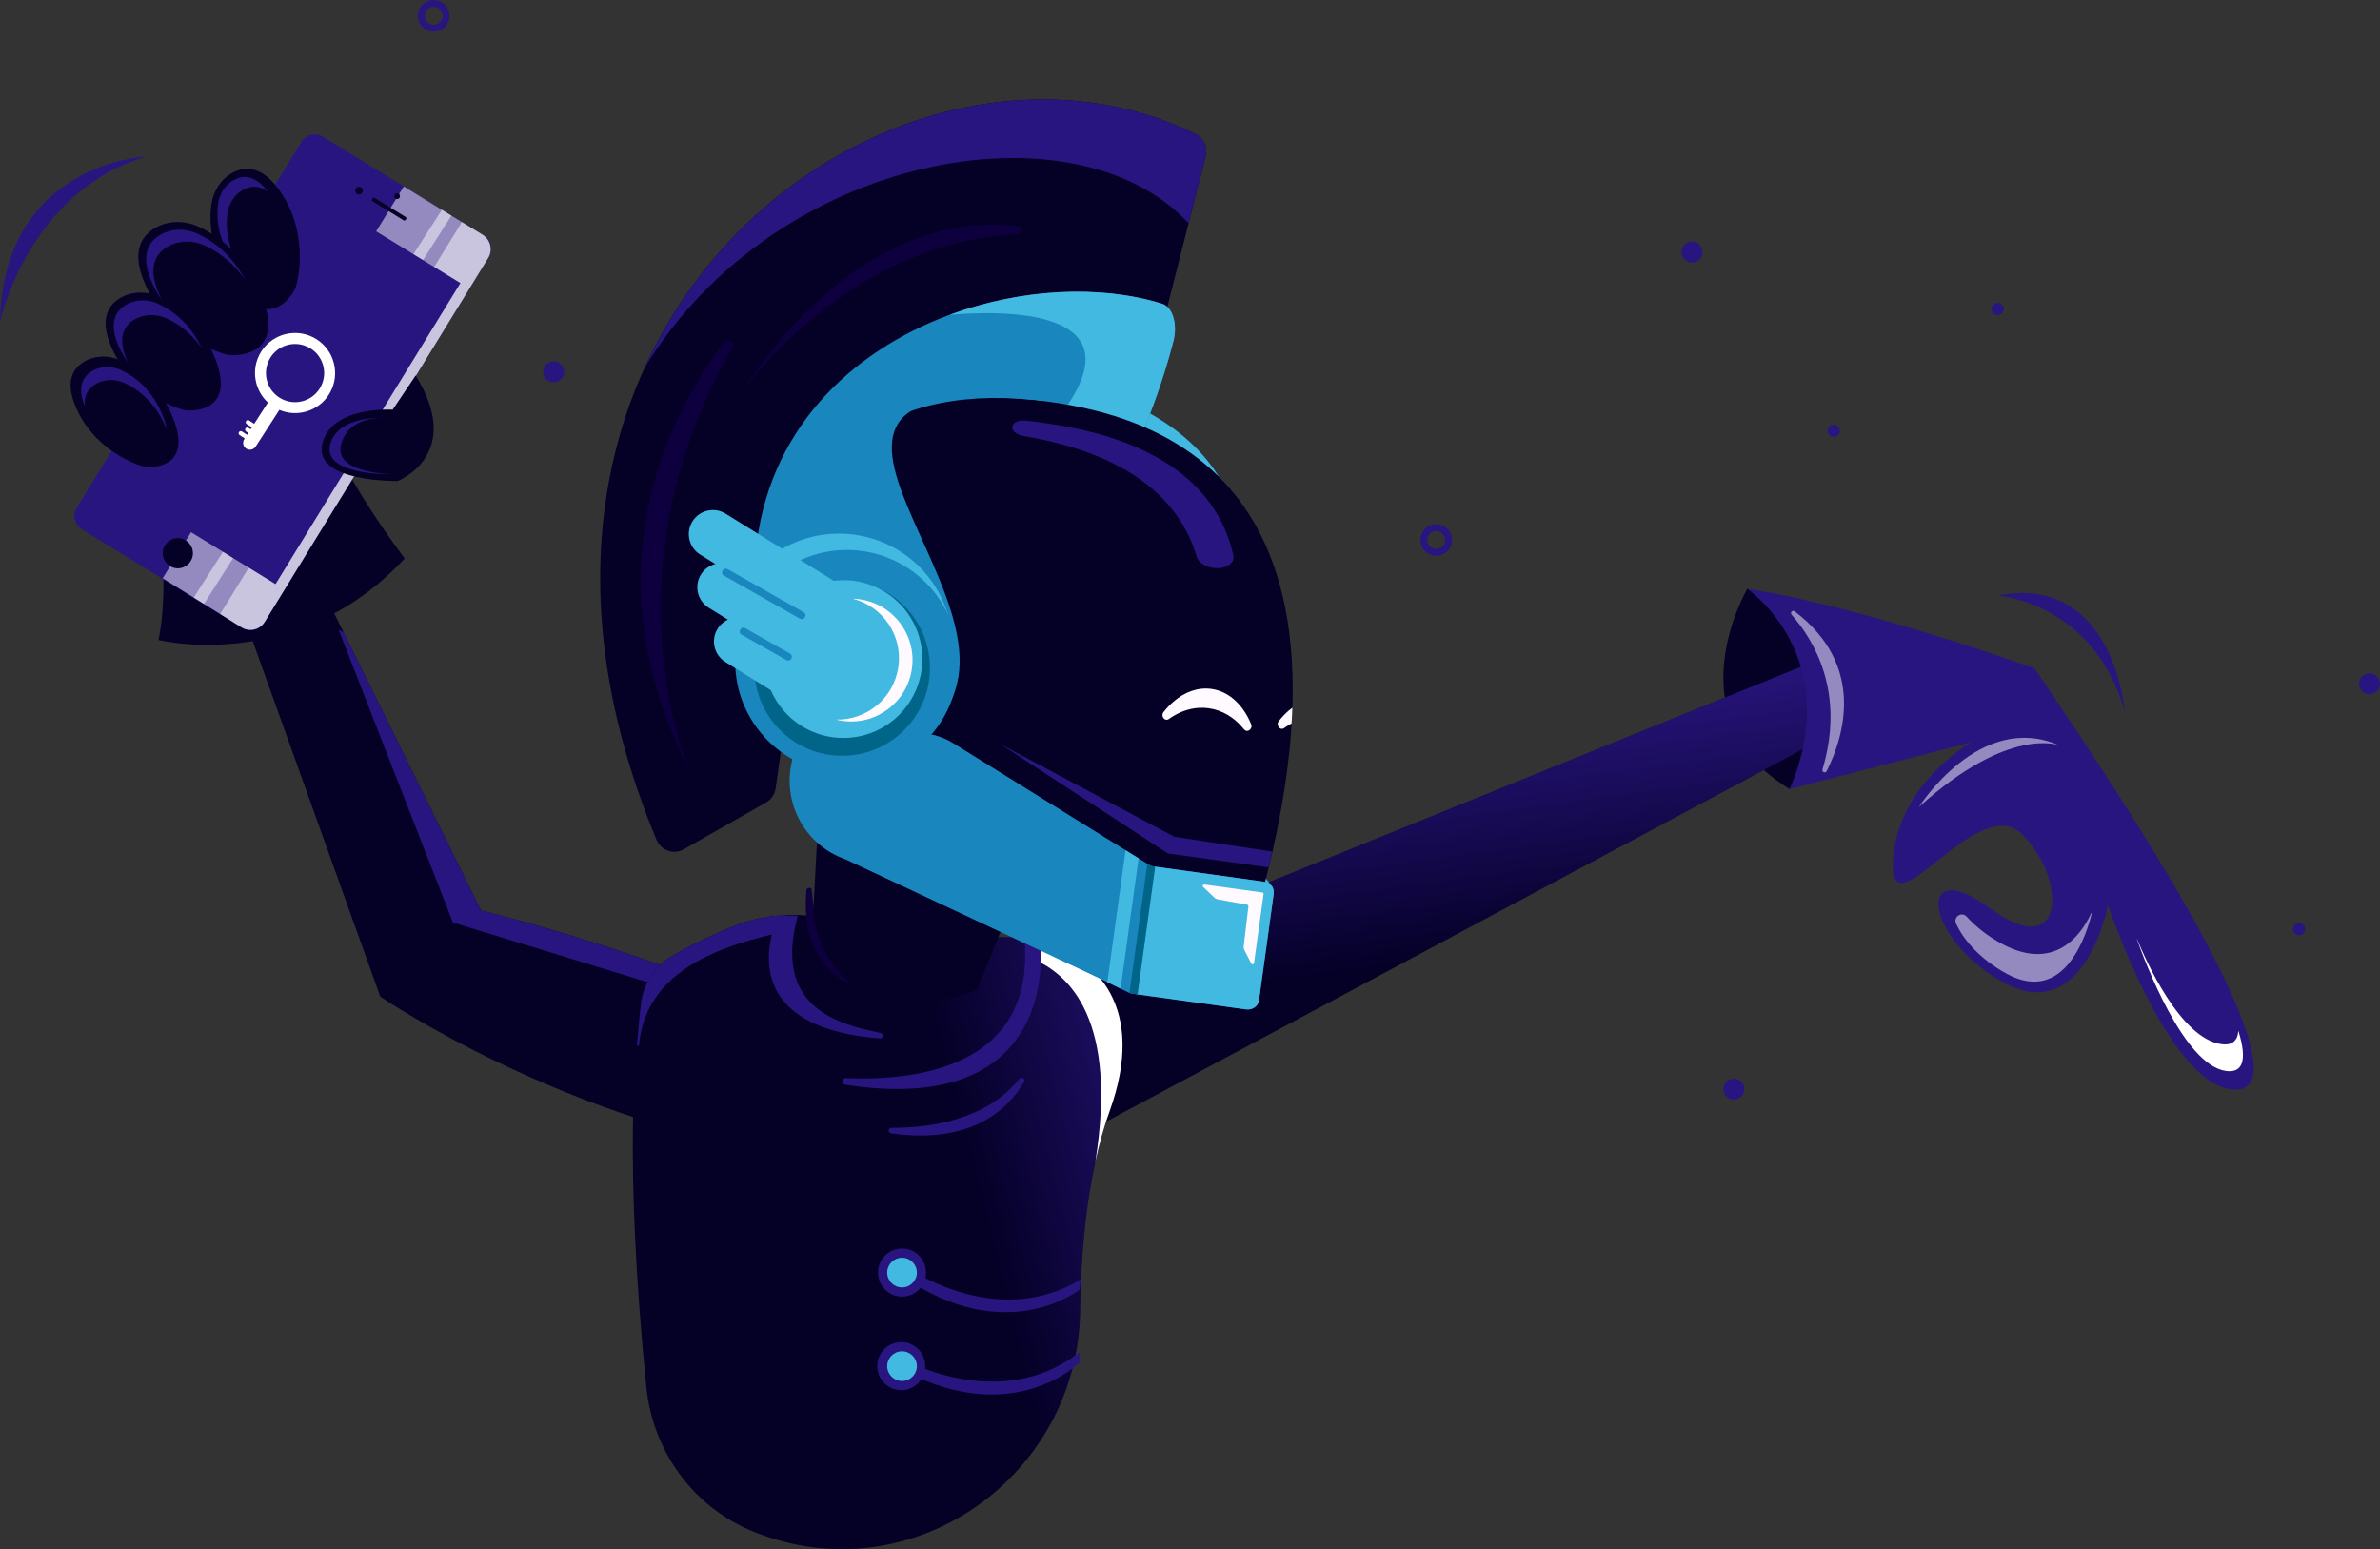 <?xml version="1.0" encoding="iso-8859-1"?>
<!-- Generator: Adobe Illustrator 19.0.0, SVG Export Plug-In . SVG Version: 6.00 Build 0)  -->
<svg version="1.1" xmlns="http://www.w3.org/2000/svg" xmlns:xlink="http://www.w3.org/1999/xlink" x="0px" y="0px"
	 viewBox="0 0 519.187 337.926" style="enable-background:new 0 0 519.187 337.926;" xml:space="preserve">
<rect x="0" y="0" width="519.187" height="337.926" fill="#333333" stroke="none"/>
<g id="Header_x5F_mascot">
	<g id="XMLID_14_">
		<path id="XMLID_843_" style="fill:#040026;" d="M381.17,128.448c0,0-16.534,28.012,9.239,43.677c0,0,7.32-10.687,7.425-10.932
			c0.106-0.245,2.186-6.415,2.186-6.415l-0.173-5.883l-4.597-5.952c0,0-3.253-6.824-3.463-7.011s-1.153-1.368-2.19-2.106
			s0.829-0.127-2.668-2.119C383.432,129.714,381.17,128.448,381.17,128.448z"/>
		<path id="XMLID_903_" style="fill:#040026;" d="M408.465,139.14l-177.709,71.918l6.898,35.559l179.575-96.008
			C413.835,147.182,410.904,143.308,408.465,139.14z"/>
		<linearGradient id="XMLID_2_" gradientUnits="userSpaceOnUse" x1="332.881" y1="247.964" x2="320.214" y2="152.297">
			<stop  offset="0.416" style="stop-color:#29157F;stop-opacity:0"/>
			<stop  offset="1" style="stop-color:#29157F"/>
		</linearGradient>
		<path id="XMLID_17_" style="fill:url(#XMLID_2_);" d="M408.465,139.14l-177.709,71.918l6.898,35.559l179.575-96.008
			C413.835,147.182,410.904,143.308,408.465,139.14z"/>
		<defs>
			<filter id="Adobe_OpacityMaskFilter" filterUnits="userSpaceOnUse" x="230.824" y="170.585" width="100.77" height="57.473">
				<feColorMatrix  type="matrix" values="1 0 0 0 0  0 1 0 0 0  0 0 1 0 0  0 0 0 1 0"/>
			</filter>
		</defs>
		<mask maskUnits="userSpaceOnUse" x="230.824" y="170.585" width="100.77" height="57.473" id="XMLID_3_">
			<g id="XMLID_264_" style="filter:url(#Adobe_OpacityMaskFilter);">
				<path id="XMLID_265_" style="fill:#FFFFFF;" d="M9.547-1557.128l-177.709,71.918l6.898,35.559l179.575-96.008
					C14.917-1549.086,11.986-1552.961,9.547-1557.128z"/>
			</g>
		</mask>
		<g id="XMLID_20_" style="mask:url(#XMLID_3_);">
			<path id="XMLID_56_" style="fill:#FFFFFF;" d="M298.98,186.215l32.223-14.273c0.348-0.154,0.48-0.559,0.329-0.907
				c-0.002-0.004-0.004-0.009-0.006-0.013c-0.149-0.347-0.528-0.53-0.878-0.389l-36.7,14.852c-0.118,0.048-0.244,0.06-0.369,0.034
				c-2.471-0.497-5.315-0.65-8.592-0.378c0,0,1.667,0.183,4.07,1.058c0.577,0.21,0.597,1.023,0.028,1.253l-15.196,6.15
				c-0.095,0.038-0.195,0.054-0.297,0.045c-1.754-0.15-3.663-0.154-5.752,0.02c0,0,0.673,0.074,1.779,0.352
				c0.63,0.158,0.699,1.029,0.097,1.272l-38.473,15.57c-0.285,0.115-0.455,0.411-0.411,0.715l0.527,3.662
				c0.063,0.439,0.528,0.696,0.933,0.516l43.14-19.109c0.199-0.088,0.425-0.079,0.612,0.031c6.413,3.778,14.104,12.18,13.19,30.67
				c-0.042,0.844,1.194,0.986,1.326,0.152c1.818-11.481,1.74-26.725-9.716-32.04c-0.521-0.242-0.52-0.98,0.005-1.213l12.608-5.585
				c0.208-0.092,0.446-0.077,0.637,0.046c6.21,4.026,13.165,12.492,12.285,30.137c-0.042,0.847,1.192,0.98,1.325,0.142
				c1.769-11.158,1.75-25.878-8.768-31.58C298.448,187.144,298.474,186.439,298.98,186.215z"/>
			<circle id="XMLID_31_" style="fill:#FFFFFF;" cx="294.746" cy="199.207" r="2.037"/>
		</g>
		<path id="XMLID_842_" style="fill:#29157F;" d="M381.17,128.448c0,0,21.538,14.71,9.239,43.677l39.64-10.206
			c0,0-16.059,8.952-17.1,25.735s18.408-15.296,28.191-5.656c9.783,9.641,9.484,28.293-6.97,16.163
			c-16.455-12.13-14.513,6.714,3.068,16.232s22.614-16.968,22.614-16.968s12.802,38.342,26.803,40.215
			c11.716,1.567,4.883-22.097-42.865-91.868C443.79,145.772,405.745,132.076,381.17,128.448z"/>
		<path id="XMLID_841_" style="opacity:0.5;fill:#FFFFFF;" d="M418.614,176.022c0,0,13.279-21.062,30.637-13.415
			C449.251,162.608,438.443,158.108,418.614,176.022z"/>
		<g id="XMLID_837_">
			<path id="XMLID_840_" style="fill:none;" d="M424.511,186.306c1.871,0.057,4.63,1.209,8.325,3.933
				c8.599,6.339,12.778,4.266,13.42-0.529c-1.108-2.724-2.833-5.463-5.115-7.711C436.659,177.583,430.15,181.921,424.511,186.306z"
				/>
			<path id="XMLID_839_" style="fill:#FFFFFF;" d="M488.287,224.858c-0.178,2.316-1.486,3.206-3.662,2.915
				c-9.068-1.213-16.694-18.649-18.424-22.897c-0.017-0.004-0.034-0.012-0.051-0.016c1.714,4.833,10.231,27.525,19.46,28.759
				C489.107,234.087,490.363,231.506,488.287,224.858z"/>
			<path id="XMLID_838_" style="opacity:0.5;fill:#FFFFFF;" d="M456.185,199.157c-1.311,3.008-6.952,13.511-19.508,6.713
				c-3.177-1.72-5.735-3.807-7.652-5.915c-1.083-1.19-2.971,0.029-2.318,1.5c1.542,3.476,5.281,7.835,11.075,10.972
				c12.83,6.946,17.582-9.268,18.527-13.201C456.264,199.206,456.228,199.179,456.185,199.157z"/>
		</g>
		<path id="XMLID_836_" style="opacity:0.5;fill:#FFFFFF;" d="M390.826,134.083c4.844,5.502,11.788,16.921,6.739,33.748
			c-0.175,0.585,0.644,0.917,0.917,0.371c3.774-7.569,8.563-23.04-6.984-34.847C391.022,132.993,390.431,133.633,390.826,134.083z"
			/>
		<path id="XMLID_905_" style="fill:#040026;" d="M82.952,217.38c0,0,41.149,28.175,92.035,34.957c0,0,39.14-12.117,5.738-27.236
			c-39.399-17.833-75.803-26.491-75.803-26.491l-41.107-83.22l-16.456,2.809L82.952,217.38z"/>
		<path id="XMLID_904_" style="fill:#29157F;" d="M104.922,198.609L74.944,137.92c-0.667-0.344-1.07-0.54-1.07-0.54l24.937,63.864
			l44.978,13.778c0,0,1.839-1.26,4.573-3.008C123.446,203.018,104.922,198.609,104.922,198.609z"/>
		<path id="XMLID_900_" style="fill:#040026;" d="M34.572,139.593c0,0,30.106,7.592,53.72-17.771l-11.855-5.629
			c0,0-9.799,0.273-11.486,0.972s-9.5,1.352-12,2.951s-3.964,4.114-5.42,5.704c-1.456,1.59-2.979,3.443-4.039,3.954
			S34.572,139.593,34.572,139.593z"/>
		<path id="XMLID_899_" style="fill:#040026;" d="M34.725,111.376c0,0,2.232,17.256-0.153,28.217c0,0,20.933-23.512,53.72-17.771
			c0,0-18.148-23.75-16.661-32.144L34.725,111.376z"/>
		<path id="XMLID_898_" style="fill:#29157F;" d="M52.95,136.998l-35.12-21.566c-1.584-0.973-2.085-3.065-1.112-4.649l49.046-79.872
			c0.973-1.584,3.065-2.085,4.649-1.112l35.12,21.566c1.584,0.973,2.085,3.065,1.112,4.649l-49.046,79.872
			C56.626,137.471,54.534,137.971,52.95,136.998z"/>
		<path id="XMLID_897_" style="opacity:0.5;fill:#FFFFFF;" d="M105.272,51.205L88.084,40.667l-52.586,85.463l17.191,10.709
			c1.728,1.061,4.01,0.515,5.071-1.213l48.725-79.349C107.546,54.548,107,52.266,105.272,51.205z"/>
		<path id="XMLID_896_" style="opacity:0.5;fill:#FFFFFF;" d="M105.272,51.205l-4.515-2.773l-52.722,85.507l4.653,2.899
			c1.728,1.061,4.01,0.515,5.071-1.213l48.725-79.349C107.546,54.548,107,52.266,105.272,51.205z"/>
		<polygon id="XMLID_895_" style="opacity:0.5;fill:#FFFFFF;" points="42.262,130.343 44.496,131.734 98.462,47.029 96.394,45.762 
					"/>
		
			<rect id="XMLID_894_" x="40.339" y="44.943" transform="matrix(0.852 0.523 -0.523 0.852 52.686 -20.027)" style="fill:#29157F;" width="42.895" height="76.57"/>
		<path id="XMLID_890_" style="fill:#FFFFFF;" d="M73.007,80.098L73.007,80.098c0-0.001-0.001-0.003-0.001-0.006
			c-0.043-0.286-0.099-0.569-0.17-0.85c-0.01-0.039-0.021-0.078-0.031-0.117c-0.062-0.234-0.134-0.465-0.215-0.693
			c-0.025-0.07-0.051-0.139-0.077-0.208c-0.07-0.182-0.146-0.362-0.228-0.539c-0.048-0.103-0.097-0.205-0.148-0.306
			c-0.056-0.109-0.112-0.218-0.173-0.325c-0.089-0.158-0.185-0.313-0.285-0.466c-0.049-0.075-0.098-0.15-0.149-0.223
			c-0.121-0.175-0.25-0.344-0.385-0.511c-0.044-0.054-0.089-0.107-0.134-0.161c-0.15-0.176-0.308-0.348-0.473-0.513
			c-0.036-0.036-0.073-0.07-0.11-0.106c-0.181-0.174-0.37-0.343-0.568-0.504c-0.023-0.019-0.048-0.037-0.072-0.055
			c-0.216-0.171-0.44-0.334-0.676-0.487c-1.014-0.655-2.113-1.074-3.232-1.27c-0.559-0.098-1.124-0.14-1.685-0.129
			c-0.281,0.006-0.561,0.025-0.839,0.058c-0.834,0.097-1.652,0.314-2.427,0.645c-0.258,0.11-0.512,0.233-0.759,0.368
			c-0.495,0.27-0.967,0.59-1.407,0.958c-0.66,0.551-1.25,1.21-1.741,1.971c-0.149,0.23-0.281,0.465-0.406,0.703
			c-0.02,0.039-0.042,0.078-0.062,0.117c-0.113,0.225-0.215,0.453-0.307,0.683c-0.021,0.053-0.042,0.107-0.062,0.16
			c-0.085,0.226-0.162,0.453-0.228,0.682c-0.016,0.056-0.029,0.113-0.044,0.17c-0.051,0.195-0.096,0.391-0.133,0.588
			c-0.014,0.076-0.029,0.152-0.042,0.229c-0.031,0.192-0.054,0.384-0.072,0.576c-0.009,0.096-0.018,0.191-0.024,0.287
			c-0.012,0.191-0.017,0.382-0.016,0.573c0.001,0.116,0.004,0.233,0.01,0.349c0.005,0.118,0.014,0.235,0.024,0.353
			c0.016,0.191,0.038,0.381,0.067,0.57c0.013,0.084,0.027,0.168,0.042,0.251c0.041,0.228,0.092,0.454,0.151,0.678
			c0.017,0.063,0.032,0.126,0.05,0.189c0.041,0.142,0.084,0.283,0.132,0.422c-0.001-0.007-0.001-0.015-0.002-0.023
			c0.46,1.355,1.25,2.604,2.349,3.614l-2.996,4.638l-1.122-0.725c-0.216-0.14-0.508-0.077-0.648,0.139
			c-0.14,0.216-0.077,0.508,0.139,0.648l1.122,0.725l-0.268,0.415l-0.485-0.313c-0.216-0.14-0.508-0.077-0.648,0.139
			c-0.14,0.216-0.077,0.508,0.139,0.648l0.485,0.313l-0.268,0.415l-1.122-0.725c-0.216-0.14-0.508-0.077-0.648,0.139
			s-0.077,0.508,0.139,0.648l1.122,0.725l-0.113,0.175c-0.443,0.685-0.244,1.608,0.441,2.051c0.685,0.443,1.608,0.244,2.051-0.441
			l5.171-8.005c3.845,1.643,8.425,0.339,10.77-3.291C72.91,84.263,73.309,82.124,73.007,80.098z M58.923,78.119
			c0.038-0.063,0.069-0.128,0.11-0.19c1.599-2.475,4.627-3.46,7.302-2.585c0.509,0.166,1.007,0.393,1.477,0.697
			c2.946,1.903,3.791,5.833,1.888,8.779c-1.903,2.946-5.833,3.791-8.779,1.888C58.037,84.845,57.173,81.042,58.923,78.119z"/>
		<defs>
			<filter id="Adobe_OpacityMaskFilter_1_" filterUnits="userSpaceOnUse" x="19.104" y="54.972" width="95.236" height="44.943">
				<feColorMatrix  type="matrix" values="1 0 0 0 0  0 1 0 0 0  0 0 1 0 0  0 0 0 1 0"/>
			</filter>
		</defs>
		<mask maskUnits="userSpaceOnUse" x="19.104" y="54.972" width="95.236" height="44.943" id="XMLID_4_">
			<g id="XMLID_240_" style="filter:url(#Adobe_OpacityMaskFilter_1_);">
				
					<linearGradient id="XMLID_5_" gradientUnits="userSpaceOnUse" x1="-376.499" y1="-1511.453" x2="-414.798" y2="-1457.949" gradientTransform="matrix(0.852 0.523 -0.523 0.852 -769.151 -144.064)">
					<stop  offset="0" style="stop-color:#FFFFFF"/>
					<stop  offset="1" style="stop-color:#FFFFFF;stop-opacity:0"/>
				</linearGradient>
				<polygon id="XMLID_241_" style="fill:url(#XMLID_5_);" points="-339.129,-1570.145 -374.383,-1592.23 -335.147,-1655.934 
					-299.784,-1634.219 				"/>
			</g>
		</mask>
		<g id="XMLID_885_" style="opacity:0.86;mask:url(#XMLID_4_);">
			
				<rect id="XMLID_889_" x="59.01" y="32.685" transform="matrix(0.352 0.936 -0.936 0.352 108.864 -11.762)" style="fill:#FFFFFF;" width="7.826" height="80.041"/>
			
				<rect id="XMLID_888_" x="65.519" y="30.65" transform="matrix(0.352 0.936 -0.936 0.352 119.151 -9.899)" style="fill:#FFFFFF;" width="2.407" height="100.827"/>
		</g>
		<path id="XMLID_882_" style="fill:#29157F;" d="M100.436,61.745l-40.326,65.67l-36.974-22.704l40.326-65.67 M59.722,125.79
			l39.089-63.657l-34.96-21.467l-39.089,63.656L59.722,125.79z"/>
		<circle id="XMLID_878_" style="fill:#040026;" cx="38.793" cy="120.674" r="3.295"/>
		<g id="XMLID_875_">
			<path id="XMLID_877_" style="fill:#040026;" d="M88.034,48.042l-6.741-4.139c-0.161-0.099-0.212-0.311-0.113-0.472l0.084-0.136
				c0.099-0.161,0.311-0.212,0.472-0.113l6.741,4.139c0.161,0.099,0.212,0.311,0.113,0.472l-0.084,0.136
				C88.408,48.09,88.195,48.141,88.034,48.042z"/>
			<circle id="XMLID_876_" style="fill:#040026;" cx="86.622" cy="42.784" r="0.624"/>
		</g>
		<circle id="XMLID_874_" style="fill:#040026;" cx="78.323" cy="41.582" r="0.824"/>
		<path id="XMLID_873_" style="fill:#040026;" d="M46.096,44.693c0.371-2.86,1.957-5.473,4.458-6.909
			c2.525-1.45,6.107-1.847,9.897,3.059c7.134,9.234,4.698,20.471,3.921,22.141s-5.901,9.764-13.644-1.212
			C45.847,54.853,45.607,48.468,46.096,44.693z"/>
		<path id="XMLID_872_" style="fill:#040026;" d="M85.657,89.367c0,0-13.464-0.884-15.359,7.507s16.453,8.04,16.453,8.04
			s14.658-5.658,3.918-23.002L85.657,89.367z"/>
		<path id="XMLID_871_" style="fill:#040026;" d="M34.611,64.68c-2.587-1.16-5.593-1.191-8.091,0.149
			c-2.552,1.369-4.789,4.185-2.588,9.96c4.109,10.78,14.842,14.52,16.651,14.726c1.809,0.206,11.279,0.058,6.015-12.133
			C43.289,69.719,38.048,66.221,34.611,64.68z"/>
		<path id="XMLID_870_" style="fill:#040026;" d="M26.236,78.582c-2.422-1.086-5.237-1.115-7.576,0.14
			c-2.389,1.282-4.484,3.918-2.423,9.325c3.847,10.093,13.897,13.595,15.591,13.788c1.694,0.193,10.56,0.055,5.632-11.36
			C34.361,83.3,29.454,80.025,26.236,78.582z"/>
		<g id="XMLID_868_">
			<path id="XMLID_869_" style="fill:#29157F;" d="M49.607,46.612c0.277-2.139,1.463-4.092,3.334-5.166
				c1.424-0.817,3.296-1.186,5.346,0.254c0.081-0.084-0.037,0.038,0.044-0.046c-2.792-3.641-5.435-3.426-7.323-2.389
				c-1.924,1.056-3.155,3.033-3.44,5.21c-0.369,2.821-0.196,7.604,3.461,12.788c0.94,1.332,1.827,2.284,2.658,2.946
				c-0.203-0.259-0.408-0.531-0.617-0.826C49.421,54.209,49.242,49.435,49.607,46.612z"/>
		</g>
		<path id="XMLID_867_" style="fill:#040026;" d="M43.197,49.393c-2.937-1.312-6.346-1.322-9.168,0.222
			c-2.849,1.559-5.311,4.737-2.848,11.198c4.636,12.162,16.745,16.382,18.786,16.614s12.725,0.066,6.786-13.689
			C53.009,55.069,47.073,51.125,43.197,49.393z"/>
		<path id="XMLID_866_" style="fill:#29157F;" d="M36.741,53.698c2.4-1.314,5.3-1.305,7.798-0.189
			c2.505,1.119,6.02,3.326,8.962,7.555c-3.17-5.954-7.566-8.813-10.539-10.141c-2.499-1.116-5.398-1.125-7.798,0.189
			c-2.423,1.326-4.517,4.029-2.423,9.525c0.696,1.826,1.593,3.438,2.603,4.862c-0.374-0.721-0.721-1.475-1.026-2.275
			C32.224,57.727,34.318,55.024,36.741,53.698z"/>
		<g id="XMLID_864_">
			<path id="XMLID_865_" style="fill:#29157F;" d="M29.561,69.563c2.082-1.117,4.588-1.091,6.745-0.124
				c2.164,0.97,5.186,2.873,7.724,6.499c-2.766-5.771-6.857-8.476-9.585-9.7c-2.156-0.967-4.662-0.993-6.745,0.124
				c-2.127,1.142-3.992,3.488-2.157,8.302c0.624,1.636,1.432,3.075,2.343,4.34c-0.169-0.37-0.333-0.747-0.482-1.139
				C25.569,73.051,27.434,70.705,29.561,69.563z"/>
		</g>
		<g id="XMLID_862_">
			<path id="XMLID_863_" style="fill:#29157F;" d="M21.09,83.659c1.868-1.003,4.116-0.979,6.051-0.112
				c2.57,1.153,6.489,3.768,8.963,9.498c0.109,0.251,0.207,0.495,0.299,0.733c-0.147-1.003-0.49-2.183-1.091-3.575
				c-2.474-5.73-6.393-8.346-8.963-9.498c-1.935-0.868-4.183-0.891-6.051,0.112c-1.908,1.024-3.581,3.129-1.935,7.448
				c0.053,0.139,0.111,0.273,0.167,0.409C18.222,85.954,19.581,84.468,21.09,83.659z"/>
		</g>
		<path id="XMLID_861_" style="fill:#29157F;" d="M74.375,97.135c1.5-6.641,9.783-6,9.783-6l0,0c0,0-10.655-0.7-12.155,5.941
			c-1.5,6.641,13.021,6.363,13.021,6.363s0.008-0.003,0.019-0.008C80.998,103.185,73.259,102.072,74.375,97.135z"/>
		<path id="XMLID_860_" style="fill:#040026;" d="M146.218,208.799c-3.416,2.104-5.717,5.603-6.31,9.571
			c-1.505,10.066-3.776,35.757,1.091,84.234c1.401,13.957,10.299,26.219,23.307,31.471c0.52,0.21,1.048,0.415,1.584,0.614
			c33.639,12.511,69.237-12.842,69.736-48.728c0.196-14.082,1.692-30.457,6.459-43.665c9.713-26.911-7.71-38.379-24.719-37.86
			c-12.226,0.373-28.426-2.447-36.569-4.063c-6.067-1.204-12.372-1.094-18.266,0.782
			C159.496,202.122,151.685,205.432,146.218,208.799z"/>
		<linearGradient id="XMLID_6_" gradientUnits="userSpaceOnUse" x1="175.664" y1="275.135" x2="268.135" y2="251.424">
			<stop  offset="0.416" style="stop-color:#29157F;stop-opacity:0"/>
			<stop  offset="1" style="stop-color:#29157F"/>
		</linearGradient>
		<path id="XMLID_27_" style="fill:url(#XMLID_6_);" d="M208.981,322.618c-0.133,3.765,4.236,5.979,7.159,3.602
			c11.543-9.385,19.255-23.695,19.485-40.259c0.196-14.082,1.692-30.457,6.459-43.665c9.713-26.911-7.71-38.379-24.719-37.86
			c-0.027,0.001-0.054,0.002-0.081,0.002c-2.321,0.07,3.277-6.268-5.693,4.642C172.743,256.331,208.981,322.618,208.981,322.618z"/>
		<path id="XMLID_857_" style="fill:#29157F;" d="M194.465,246.014c8.405,0.03,20.678-1.672,27.928-10.685
			c0.476-0.592,1.391,0.029,1.005,0.683c-3.67,6.236-11.727,13.633-29.012,11.219C193.633,247.127,193.704,246.012,194.465,246.014z
			"/>
		<path id="XMLID_856_" style="fill:#29157F;" d="M196.918,275.85c0,0,19.857,14.716,38.79,3.267l-0.183,2.174
			c0,0-15.945,12.796-38.493-2.786L196.918,275.85z"/>
		<circle id="XMLID_855_" style="fill:#29157F;" cx="196.772" cy="277.591" r="5.245"/>
		<path id="XMLID_854_" style="fill:#29157F;" d="M196.548,296.257c0,0,21.425,12.321,38.907-1.241l0.07,2.18
			c0,0-14.359,14.554-38.557,1.684L196.548,296.257z"/>
		<circle id="XMLID_853_" style="fill:#29157F;" cx="196.604" cy="298.004" r="5.245"/>
		<circle id="XMLID_852_" style="fill:#42B9E0;" cx="196.772" cy="277.591" r="3.239"/>
		<circle id="XMLID_851_" style="fill:#42B9E0;" cx="196.772" cy="298.004" r="3.239"/>
		<path id="XMLID_850_" style="fill:#0E003F;" d="M177.079,194.087c0.445,6.684,2.739,16.246,11.634,20.993
			c0.584,0.312,0.051,1.108-0.587,0.876c-6.078-2.215-13.498-7.786-12.198-21.795C175.985,193.551,177.039,193.483,177.079,194.087z
			"/>
		<path id="XMLID_859_" style="fill:#FFFFFF;" d="M226.153,205.286c-0.422,1.197-0.723,2.535-1.176,3.763
			c8.665,3.459,18.818,13.828,13.983,44.261l0.005-0.001c0.838-3.823,1.863-7.53,3.12-11.013
			C250.104,220.078,239.623,208.396,226.153,205.286z"/>
		<path id="XMLID_834_" style="fill:#040026;" d="M178.753,173.737l-1.378,25.718c0,0,3.114,28.325,35.717,16.545l12.409-30.757
			L178.753,173.737z"/>
		<path id="XMLID_858_" style="fill:#29157F;" d="M184.344,236.609c43.937,6.823,43.321-25.311,42.491-31.166
			c-1.098-0.279-2.218-0.497-3.35-0.661c2.425,27.609-22.692,31.036-39.012,30.402C183.575,235.149,183.456,236.471,184.344,236.609
			z"/>
		<g id="XMLID_798_">
			<path id="XMLID_833_" style="fill:#1987BD;" d="M170.55,158.51c-1.215-6.447-1.563-13.27-0.918-20.251
				c4.296-46.547,30.637-54.468,58.604-50.6c27.967,3.867,50.867,15.738,42.674,64.604c-1.159,6.911-3.29,13.382-6.176,19.26
				c0.248,0.03,0.49,0.086,0.724,0.166c5.015-7.455-4.701-26.402-0.044-34.956c12.553-23.06,0.387-46.821-36.455-54.3
				c-35.962-7.3-57.372,16.49-61.788,48.426c-1.334,9.646-0.378,19.043,2.421,27.578C169.91,158.419,170.232,158.442,170.55,158.51z
				"/>
			<g id="XMLID_830_">
				<path id="XMLID_832_" style="fill:#42B9E0;" d="M240.784,85.681c-1.649,0.92-1.869,2.429-1.376,4.102
					c14.005,3.551,25.517,10.56,30.509,25.511C268.214,102.872,258.493,91.962,240.784,85.681z"/>
				<path id="XMLID_831_" style="fill:#42B9E0;" d="M269.379,126.378c0.915-0.029,1.867-0.051,2.837-0.069
					c-0.426-4.083-1.204-7.741-2.298-11.015C270.411,118.888,270.226,122.608,269.379,126.378z"/>
			</g>
			<path id="XMLID_829_" style="fill:#040026;" d="M254.406,67.885l8.608-33.858c0.486-1.91-0.433-3.906-2.203-4.774
				C195.725-2.69,95.933,69.986,143.244,183.24c0.965,2.31,3.737,3.262,5.913,2.024l17.976-10.231
				c1.119-0.637,1.88-1.755,2.062-3.03l3.264-22.871c0.131-0.916,0.563-1.763,1.229-2.406l79.577-76.872
				C253.82,69.316,254.215,68.634,254.406,67.885z"/>
			<path id="XMLID_828_" style="fill:#1987BD;" d="M246.999,216.75l-62.568-29.299c-8.617-3.013-13.662-11.951-11.787-20.885
				l5.353-25.507l24.173,17.834L246.999,216.75z"/>
			<path id="XMLID_827_" style="fill:#42B9E0;" d="M277.586,193.454l-2.983-3.756l-1.589,4.095
				c-0.381,0.682,0.273,1.488,1.122,1.383l2.713-0.334C277.575,194.752,277.956,194.036,277.586,193.454z"/>
			<path id="XMLID_826_" style="fill:#0E003F;" d="M159.695,75.893c0.675-1.179-0.992-2.286-1.809-1.2
				c-12.243,16.255-29.661,50.153-7.388,93.466C150.498,168.158,131.326,125.483,159.695,75.893z"/>
			<path id="XMLID_825_" style="fill:#0E003F;" d="M221.838,51.105c1.097-0.044,1.166-1.644,0.077-1.777
				c-12.443-1.511-37.002,1.122-60.307,36.444C161.608,85.772,184.839,52.602,221.838,51.105z"/>
			<path id="XMLID_824_" style="fill:#1987BD;" d="M227.829,90.65c1.749,1.967,3.445,4.044,5.083,6.228
				c1.689,2.254,4.5,3.345,7.058,2.343c2.234-0.876,4.467-1.852,6.695-2.93c1.409-0.678,2.573-1.97,3.24-3.607
				c2.376-5.815,4.413-11.91,6.067-18.259c0.849-3.243,0.143-7.375-2.563-8.206c-35.959-11.047-99.879,13.112-87.21,76.405
				c0.473,2.364,18.515-16.352,19.112-14.226c1.14,4.048,40.271-45.674,40.88-41.188C226.362,88.439,226.93,89.638,227.829,90.65z"
				/>
			<path id="XMLID_823_" style="fill:#42B9E0;" d="M246.666,96.291c1.409-0.678,2.573-1.97,3.24-3.607
				c2.377-5.815,4.413-11.91,6.067-18.259c0.849-3.243,0.143-7.375-2.563-8.206c-13.348-4.101-30.547-3.345-46.252,2.457
				c10.681-0.938,42.667-1.944,23.807,22.317c-0.482,0.62-0.911,1.214-1.316,1.796c1.108,1.324,2.201,2.675,3.262,4.09
				c1.689,2.254,4.5,3.345,7.059,2.343C242.204,98.345,244.438,97.369,246.666,96.291z"/>
			<path id="XMLID_822_" style="fill:#040026;" d="M233.639,88.406c-31.665-5.867-61.741,3.025-65.741,49.614
				c-0.6,6.987-0.074,13.834,1.433,20.322c0.759,0.154,1.493,0.496,2.097,1.063l6.175,5.797c0.612-0.726,1.604-1.186,2.93-1.024
				c3.765,0.46,8.589,2.725,9.541,6.306c0.491,1.847-0.223,3.654-1.849,4.688l5.344,5.016c0.631,0.592,1.485,0.988,2.408,1.115
				l48.705,6.734c0.923,0.128,1.853-0.021,2.62-0.42l6.947,8.387c0.808-0.42,20.284-1.422,21.126-1.317
				C288.095,147.118,286.577,98.215,233.639,88.406z"/>
			<path id="XMLID_821_" style="fill:#29157F;" d="M264.659,123.883L264.659,123.883c2.623,0.363,4.779-0.985,4.385-2.741
				c-3.014-13.457-14.11-24.288-37.943-28.378c-2.46-0.422-4.904-0.761-7.31-1.003c-3.669-0.369-4.07,2.748-0.432,3.363
				c0.095,0.016,0.191,0.032,0.286,0.049c22.574,3.874,33.725,13.795,37.403,26.266
				C261.402,122.638,262.863,123.635,264.659,123.883z"/>
			<path id="XMLID_820_" style="fill:#1987BD;" d="M198.915,159.947c3.158-0.273,6.319,0.484,9.011,2.156l42.717,26.534
				c0.321,0.192,0.683,0.318,1.06,0.37l23.93,3.309c1.403,0.194,2.399,1.366,2.226,2.619l-3.225,23.325
				c-0.173,1.252-1.451,2.111-2.853,1.917l-24.781-3.427c-0.3-0.041-0.59-0.131-0.862-0.265l-60.723-29.984
				c-0.882-0.435-1.418-1.282-1.376-2.171l1.105-23.194L198.915,159.947z"/>
			<path id="XMLID_819_" style="fill:#1987BD;" d="M203.478,158.057c26.351-24.623-48.968-78.768,23.652-70.642l-0.168-2.93
				l-16.152-1.236l-20.217,8.844l-10.169,8.903l-5.318,8.16l-3.378,7.597l-3.905,13.427l16.576-1.366
				C184.398,128.815,191.227,169.504,203.478,158.057z"/>
			<path id="XMLID_818_" style="fill:#42B9E0;" d="M274.633,218.26l3.225-23.324c0.173-1.253-0.824-2.425-2.226-2.619l-23.93-3.309
				l-3.852,27.86l23.93,3.309C273.183,220.37,274.46,219.512,274.633,218.26z"/>
			<path id="XMLID_817_" style="fill:#FFFAFF;" d="M272.926,157.964c-0.221-0.538-0.464-1.054-0.728-1.548
				c-1.8-3.367-4.581-5.676-7.941-6.14c-2.949-0.408-5.853,0.676-8.309,2.806c-0.753,0.654-1.465,1.402-2.122,2.24
				c-0.703,0.897,0.28,2.147,1.177,1.501c0.363-0.262,0.736-0.499,1.115-0.721c2.318-1.361,4.914-1.978,7.556-1.612
				c3.007,0.416,5.611,2.04,7.578,4.443c0.044,0.053,0.092,0.101,0.135,0.156C272.074,159.954,273.359,159.018,272.926,157.964z"/>
			<path id="XMLID_816_" style="fill:#FFFAFF;" d="M281.929,154.371c-0.304,0.222-0.516,0.382-0.808,0.635
				c-0.762,0.662-1.483,1.419-2.148,2.268c-0.712,0.908,0.283,2.174,1.191,1.52c0.368-0.265,0.746-0.505,1.129-0.73
				c0.152-0.089,0.308-0.168,0.463-0.249C281.806,157.457,281.929,154.371,281.929,154.371z"/>
			<polygon id="XMLID_815_" style="fill:#29157F;" points="218.102,162.231 254.788,186.176 276.715,189.208 277.557,185.757 
				256.16,182.528 			"/>
			<path id="XMLID_814_" style="fill:#FFFAFF;" d="M262.727,192.938l12.646,1.749c0.173,0.024,0.294,0.183,0.27,0.356l-2.08,15.046
				c-0.042,0.306-0.453,0.376-0.594,0.101l-1.507-2.93c-0.137-0.265-0.191-0.566-0.156-0.862l1.032-8.701
				c0.02-0.166-0.093-0.318-0.257-0.348l-6.415-1.165c-0.287-0.052-0.553-0.187-0.765-0.389l-2.435-2.316
				C262.244,193.269,262.423,192.896,262.727,192.938z"/>
			<path id="XMLID_813_" style="fill:#42B9E0;" d="M186.432,116.633c-12.924-1.787-24.868,6.668-27.47,19.098
				c0.112,0.061,0.225,0.111,0.337,0.189c3.431,2.394,4.485,6.399,4.556,10.396c0.034,1.918-0.487,3.872-0.414,5.761
				c0.127,3.258,3.102,3.421,5.092,5.446c0.986,1.004,1.1,2.285,0.718,3.36c3.049,2.058,6.607,3.475,10.507,4.014
				c13.491,1.865,25.922-7.427,27.764-20.755C209.366,130.816,199.923,118.499,186.432,116.633z"/>
			<circle id="XMLID_812_" style="fill:#1987BD;" cx="184.738" cy="144.329" r="24.362"/>
			<polygon id="XMLID_811_" style="fill:#42B9E0;" points="241.56,214.225 244.453,215.654 248.383,187.234 245.537,185.466 			"/>
			<circle id="XMLID_810_" style="fill:#006589;" cx="183.71" cy="145.707" r="19.151"/>
			<path id="XMLID_809_" style="fill:#006589;" d="M250.642,188.637l-0.357-0.222l-3.895,28.17c0.197,0.075,0.399,0.135,0.608,0.164
				l1.155,0.16l3.852-27.86l-0.304-0.042C251.325,188.956,250.963,188.829,250.642,188.637z"/>
			<circle id="XMLID_808_" style="fill:#42B9E0;" cx="183.981" cy="143.75" r="17.221"/>
			<g id="XMLID_804_">
				<path id="XMLID_807_" style="fill:#42B9E0;" d="M185.363,141.221l-32.624-20.247c-2.456-1.524-3.219-4.782-1.694-7.238v0
					c1.525-2.456,4.782-3.219,7.238-1.694l32.624,20.247c2.456,1.524,3.219,4.782,1.694,7.238v0
					C191.077,141.983,187.819,142.746,185.363,141.221z"/>
				<path id="XMLID_806_" style="fill:#42B9E0;" d="M180.686,148.757l-26.092-16.193c-2.456-1.524-3.219-4.782-1.694-7.238v0
					c1.524-2.456,4.782-3.219,7.238-1.694l26.092,16.193c2.456,1.524,3.219,4.782,1.694,7.238v0
					C186.4,149.519,183.143,150.281,180.686,148.757z"/>
				<path id="XMLID_805_" style="fill:#42B9E0;" d="M176.393,155.675l-18.169-11.276c-2.456-1.525-3.219-4.782-1.694-7.238l0,0
					c1.524-2.456,4.782-3.219,7.238-1.694l18.169,11.276c2.456,1.524,3.219,4.782,1.694,7.238h0
					C182.106,156.437,178.849,157.199,176.393,155.675z"/>
			</g>
			<g id="XMLID_802_">
				<path id="XMLID_803_" style="fill:#FFFAFF;" d="M187.499,130.711c-0.499-0.069-0.995-0.104-1.488-0.117
					c6.533,1.652,10.917,7.985,9.973,14.815c-0.944,6.83-6.883,11.736-13.619,11.553c0.478,0.121,0.964,0.222,1.464,0.291
					c7.329,1.013,14.093-4.107,15.106-11.436C199.949,138.488,194.829,131.725,187.499,130.711z"/>
			</g>
			<path id="XMLID_801_" style="fill:#1987BD;" d="M174.543,134.974l-16.663-9.442c-0.356-0.202-0.482-0.658-0.28-1.013l0.065-0.115
				c0.202-0.356,0.658-0.482,1.013-0.28l16.663,9.442c0.356,0.202,0.482,0.658,0.28,1.013l-0.065,0.115
				C175.355,135.05,174.899,135.176,174.543,134.974z"/>
			<path id="XMLID_800_" style="fill:#1987BD;" d="M171.569,143.996l-9.846-5.579c-0.356-0.202-0.482-0.658-0.28-1.013l0.065-0.115
				c0.202-0.356,0.658-0.482,1.013-0.28l9.846,5.579c0.356,0.202,0.482,0.658,0.28,1.013l-0.065,0.115
				C172.38,144.071,171.924,144.197,171.569,143.996z"/>
			<path id="XMLID_799_" style="fill:#29157F;" d="M260.811,29.252C218.994,8.73,162.858,31.397,140.606,80.26
				c28.545-47,93.92-58.361,118.678-31.561l3.73-14.673C263.5,32.116,262.581,30.12,260.811,29.252z"/>
		</g>
		<path id="XMLID_797_" style="fill:#29157F;" d="M162.531,201.156c-3.035,0.966-10.846,4.277-16.313,7.643
			c-3.416,2.104-5.717,5.603-6.31,9.571c-0.278,1.861-0.661,6.054-0.974,9.775c0.135-0.021,0.268-0.049,0.407-0.055
			c0.014-0.001,0.027,0.003,0.041,0.003c1.254-14.211,13.483-20.911,30.87-24.66l1.211-3.814
			C168.437,199.74,165.434,200.232,162.531,201.156z"/>
		<path id="XMLID_796_" style="fill:#29157F;" d="M169.835,199.721c0,0-12.225,24.121,22.109,26.789
			c0.738,0.057,0.946-1.045,0.22-1.192c-9.127-1.843-23.689-5.388-18.125-25.597"/>
		<path id="XMLID_795_" style="fill:#29157F;" d="M0,70.115c0,0,6.196-28.411,31.947-35.984C31.947,34.13,0.744,35.397,0,70.115z"/>
		<path id="XMLID_794_" style="fill:#29157F;" d="M435.775,129.913c0,0,21.071,1.432,27.742,25.434
			C463.517,155.347,461.225,124.972,435.775,129.913z"/>
		<g id="XMLID_790_">
			<path id="XMLID_791_" style="fill:#29157F;" d="M313.313,121.239c-1.902,0-3.449-1.547-3.449-3.45s1.547-3.45,3.449-3.45
				s3.45,1.547,3.45,3.45S315.216,121.239,313.313,121.239z M313.313,115.84c-1.075,0-1.949,0.875-1.949,1.95s0.874,1.95,1.949,1.95
				s1.95-0.875,1.95-1.95S314.389,115.84,313.313,115.84z"/>
		</g>
		<g id="XMLID_784_">
			<path id="XMLID_786_" style="fill:#29157F;" d="M94.601,6.899c-1.902,0-3.449-1.547-3.449-3.45S92.699,0,94.601,0
				s3.45,1.547,3.45,3.45S96.504,6.899,94.601,6.899z M94.601,1.5c-1.075,0-1.949,0.875-1.949,1.95s0.874,1.95,1.949,1.95
				s1.95-0.875,1.95-1.95S95.677,1.5,94.601,1.5z"/>
		</g>
		<circle id="XMLID_783_" style="fill:#29157F;" cx="400.02" cy="93.97" r="1.331"/>
		<circle id="XMLID_782_" style="fill:#29157F;" cx="501.554" cy="202.663" r="1.331"/>
		<circle id="XMLID_781_" style="fill:#29157F;" cx="435.775" cy="67.392" r="1.331"/>
		<circle id="XMLID_780_" style="fill:#29157F;" cx="369.11" cy="54.972" r="2.287"/>
		<circle id="XMLID_779_" style="fill:#29157F;" cx="516.901" cy="149.162" r="2.287"/>
		<circle id="XMLID_778_" style="fill:#29157F;" cx="120.787" cy="81.108" r="2.287"/>
		<circle id="XMLID_777_" style="fill:#29157F;" cx="378.235" cy="237.554" r="2.287"/>
	</g>
</g>
<g id="Layer_1">
</g>
</svg>
